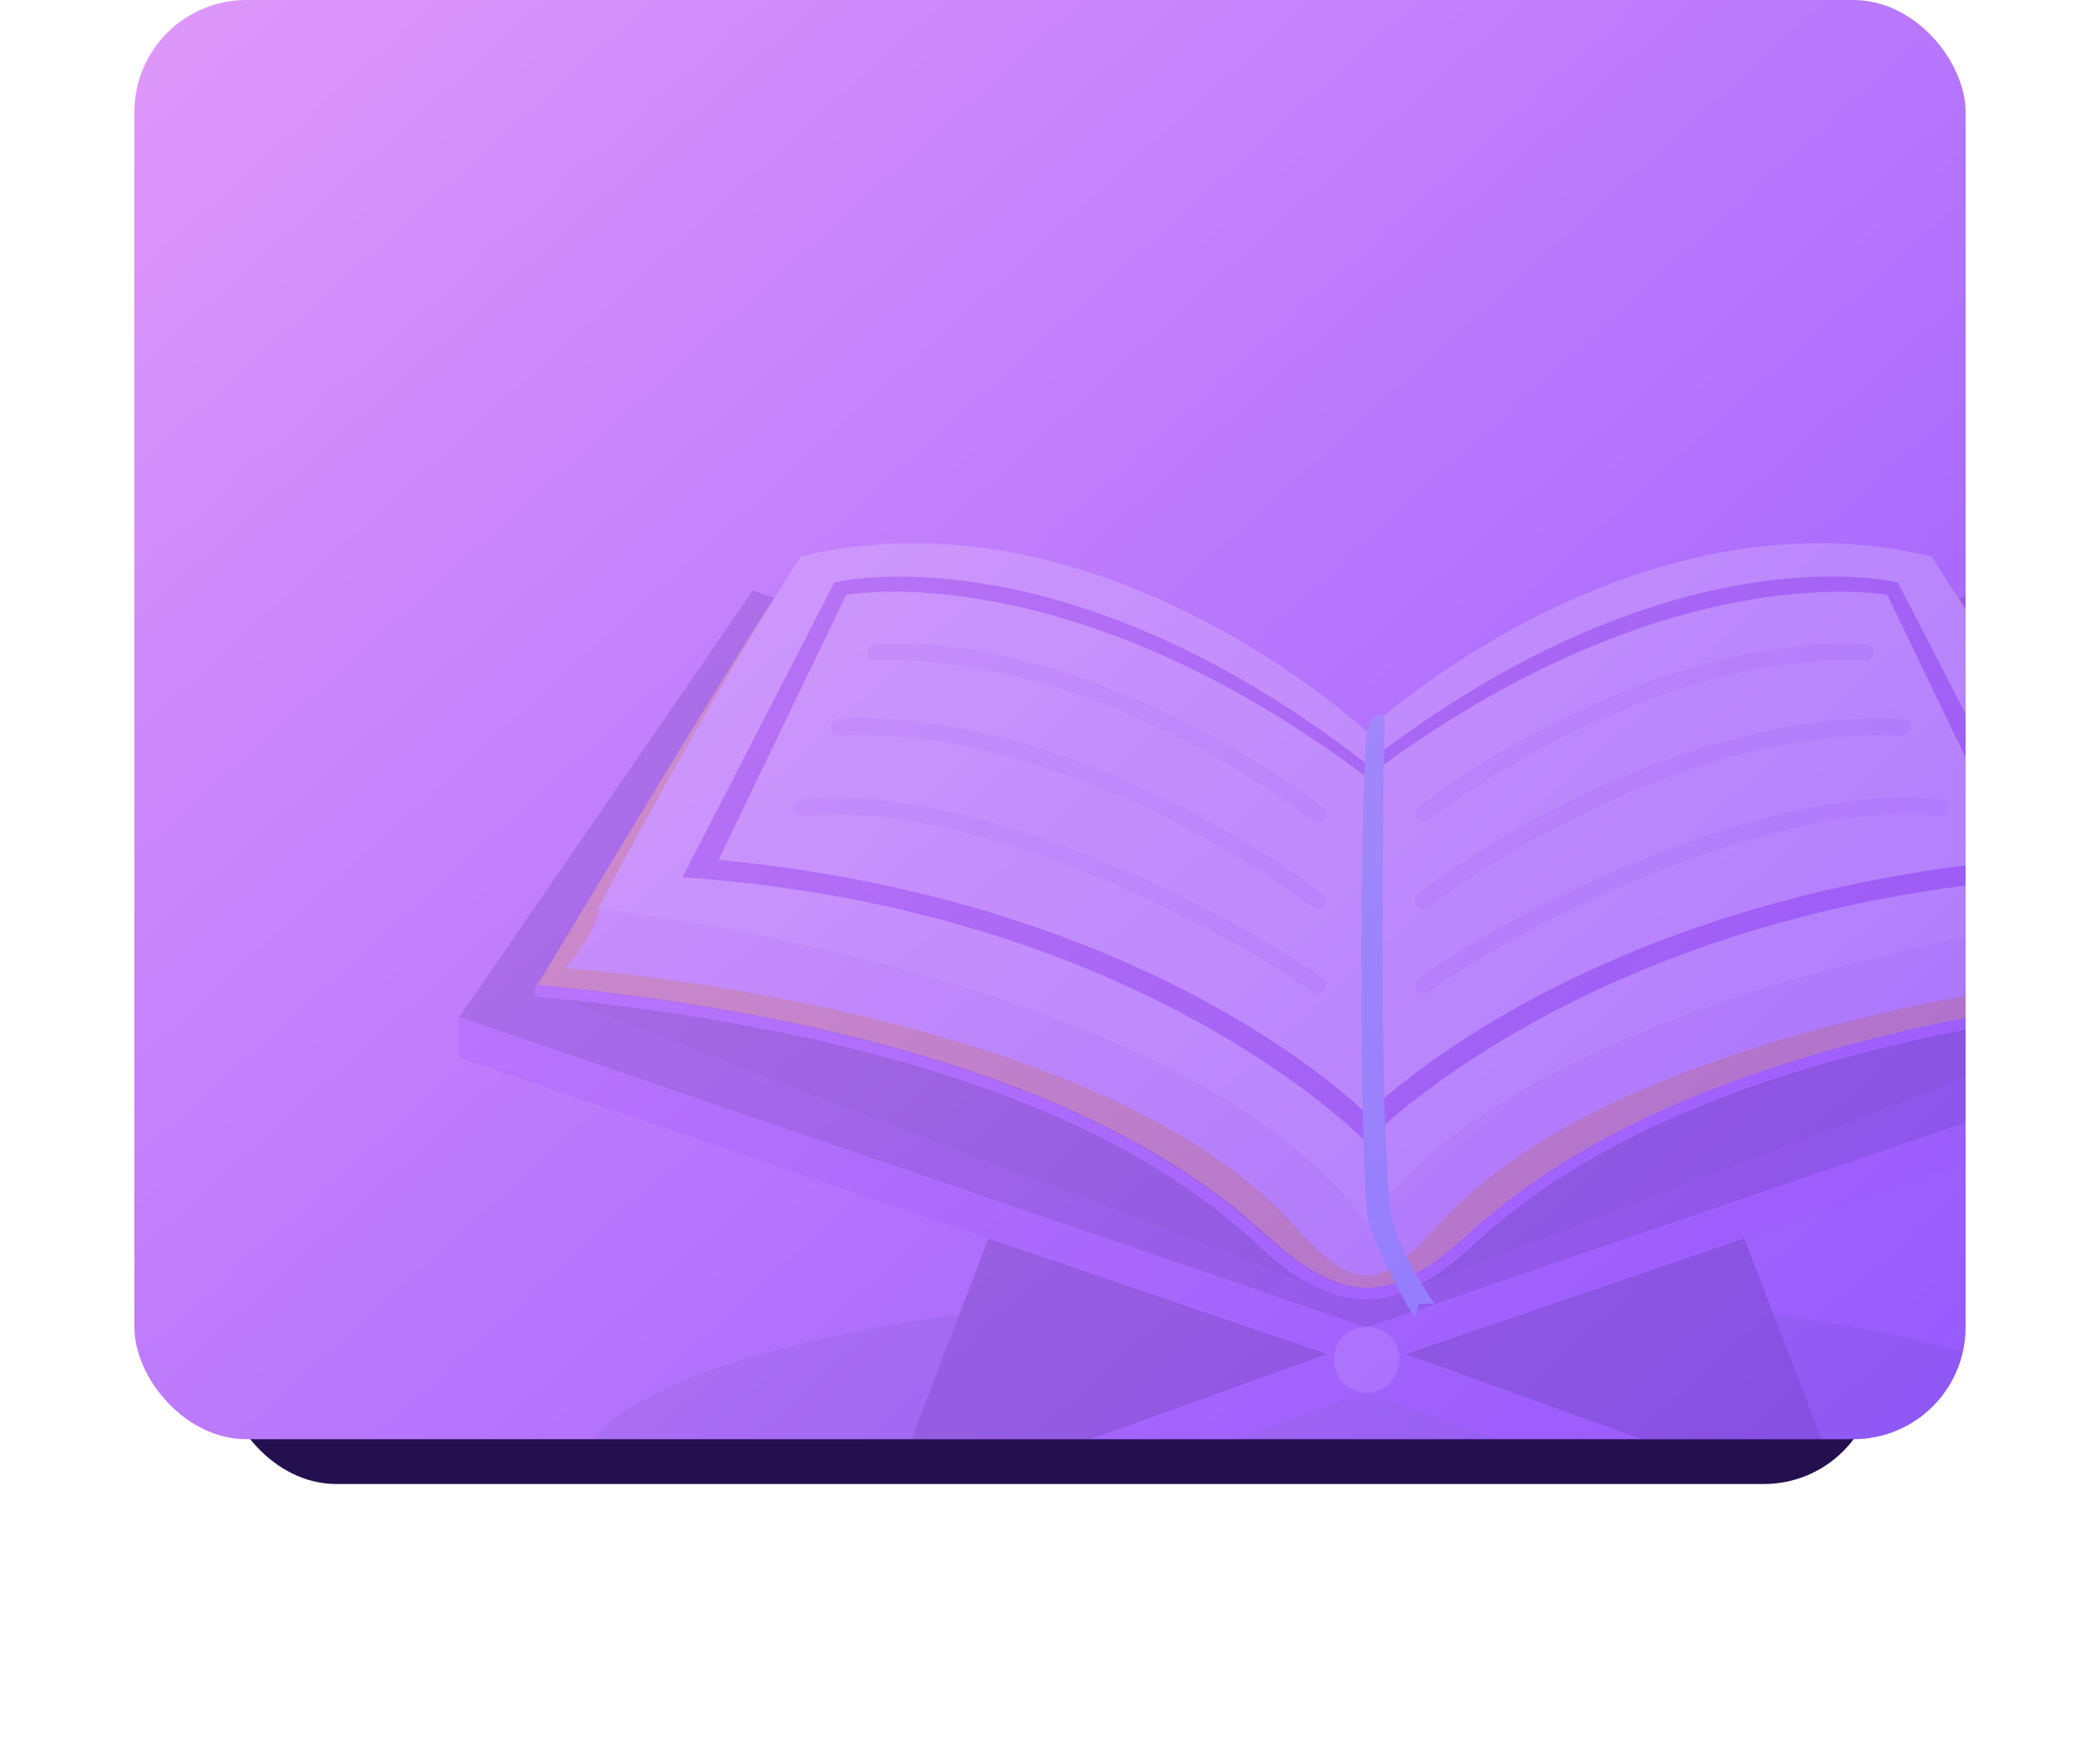 <svg width="375" height="315" viewBox="0 0 375 315" fill="none" xmlns="http://www.w3.org/2000/svg">
<g filter="url(#filter0_f_132_1151)">
<rect x="40" y="113" width="295" height="152" rx="20" fill="#240F4F"/>
</g>
<g clip-path="url(#clip0_132_1151)">
<rect x="24" width="327" height="295" fill="url(#paint0_linear_132_1151)"/>
<g style="mix-blend-mode:soft-light" opacity="0.2">
<path opacity="0.25" d="M244.056 295C321.288 295 383.896 280.435 383.896 262.467C383.896 244.5 321.288 229.934 244.056 229.934C166.824 229.934 104.215 244.5 104.215 262.467C104.215 280.435 166.824 295 244.056 295Z" fill="#042030"/>
<path d="M353.574 105.465L244.056 142.883L134.426 105.465L82 181.634L244.056 237.04L406 181.634L353.574 105.465Z" fill="#4E2999"/>
<path opacity="0.45" d="M101.105 178.525L235.503 229.934L189.297 184.188C189.297 184.188 113.434 165.867 101.105 178.525Z" fill="#240F4F"/>
<path opacity="0.45" d="M387.007 178.525L252.608 229.934L298.815 184.188C298.703 184.188 374.566 165.867 387.007 178.525Z" fill="#240F4F"/>
<path d="M244.056 237.04L82 181.634V188.852L244.056 244.257L406 188.852V181.634L244.056 237.04Z" fill="#994EF8"/>
<path d="M157.752 270.35L176.523 221.162L236.947 241.815L157.752 270.35Z" fill="#3B1E77"/>
<path opacity="0.45" d="M162.972 256.138L236.947 241.815L176.523 221.162L162.972 256.138Z" fill="#3B1E77"/>
<path d="M244.056 239.261L157.752 270.35L164.194 277.124L244.056 248.699L323.806 277.124L330.359 270.35L244.056 239.261Z" fill="#994EF8"/>
<path d="M330.359 270.35L311.477 221.162L251.053 241.815L330.359 270.35Z" fill="#3B1E77"/>
<path opacity="0.45" d="M325.028 256.138L251.053 241.815L311.477 221.162L325.028 256.138Z" fill="#3B1E77"/>
<path d="M244.055 248.699C247.307 248.699 249.942 246.064 249.942 242.814C249.942 239.564 247.307 236.929 244.055 236.929C240.804 236.929 238.169 239.564 238.169 242.814C238.169 246.064 240.804 248.699 244.055 248.699Z" fill="white" fill-opacity="0.5"/>
<path d="M348.909 105.465L244.056 157.651L139.203 105.465C134.427 111.794 95.995 175.861 95.995 175.861C96.439 175.861 96.773 175.972 97.217 175.972C193.628 185.632 220.397 215.944 229.283 223.272C238.169 230.711 244.167 229.934 244.167 229.934C244.167 229.934 250.165 230.711 259.05 223.272C267.936 215.944 294.705 185.632 391.116 175.972C391.561 175.972 391.894 175.861 392.338 175.861C392.116 175.861 353.574 111.905 348.909 105.465Z" fill="#F5B304"/>
<path d="M392.116 175.861C391.672 175.861 391.338 175.972 390.894 175.972C294.483 185.632 267.714 215.944 258.828 223.272C249.942 230.711 243.944 229.934 243.944 229.934C243.944 229.934 237.947 230.711 229.061 223.272C220.175 215.944 193.406 185.632 96.995 175.972C96.551 175.972 96.217 175.861 95.773 175.861C94.996 177.082 95.773 177.97 95.773 177.97C193.184 187.408 219.064 217.831 227.95 225.271C236.836 232.599 243.833 232.044 243.833 232.044C243.833 232.044 250.831 232.599 259.717 225.271C268.603 217.942 294.483 187.519 391.894 177.97C392.116 177.97 392.893 177.082 392.116 175.861Z" fill="#994EF8"/>
<path d="M344.91 99.358C291.262 86.478 243.944 130.559 243.944 130.559C243.944 130.559 196.627 86.478 142.979 99.358C142.979 99.358 127.762 122.675 106.769 162.314C106.769 162.314 212.4 174.195 243.944 218.498C275.489 174.195 381.12 162.314 381.12 162.314C360.127 122.675 344.91 99.358 344.91 99.358Z" fill="#F5EFFB"/>
<path d="M381.12 162.314C381.12 162.314 275.489 174.195 243.944 218.498C212.511 174.195 106.88 162.314 106.88 162.314C106.88 162.314 106.88 165.867 100.993 172.863C100.993 172.863 196.85 179.747 231.726 219.497C239.946 228.824 243.944 227.713 243.944 227.713C243.944 227.713 248.054 228.824 256.163 219.497C290.928 179.747 386.896 172.863 386.896 172.863C381.12 165.756 381.12 162.314 381.12 162.314Z" fill="#DFCBF4"/>
<path d="M338.912 104.022C338.912 104.022 298.814 93.806 243.944 136.332C189.185 93.917 148.977 104.022 148.977 104.022L121.875 156.652C204.291 162.314 243.944 203.952 243.944 203.952C243.944 203.952 283.597 162.314 366.014 156.652L338.912 104.022ZM244.056 198.956C244.056 198.956 206.957 160.982 128.317 153.543L151.087 106.242C151.087 106.242 190.518 98.581 244.056 138.775C297.593 98.581 337.024 106.242 337.024 106.242L359.794 153.543C281.154 160.982 244.056 198.956 244.056 198.956Z" fill="#863ED5"/>
<path opacity="0.2" d="M254.163 175.965C268.973 165.046 315.253 140.885 346.354 144.216" stroke="#863ED5" stroke-width="3" stroke-linecap="round"/>
<path opacity="0.2" d="M254.163 145.326C267.307 135.038 301.48 114.882 333.025 116.555" stroke="#863ED5" stroke-width="3" stroke-linecap="round"/>
<path opacity="0.2" d="M254.163 160.871C268.418 149.792 305.479 128.084 339.689 129.887" stroke="#863ED5" stroke-width="3" stroke-linecap="round"/>
<path opacity="0.2" d="M235.281 175.965C220.471 165.046 174.191 140.885 143.09 144.216" stroke="#863ED5" stroke-width="3" stroke-linecap="round"/>
<path opacity="0.2" d="M235.281 145.326C222.137 135.038 187.964 114.882 156.419 116.555" stroke="#863ED5" stroke-width="3" stroke-linecap="round"/>
<path opacity="0.2" d="M235.281 160.871C221.026 149.792 183.965 128.084 149.755 129.887" stroke="#863ED5" stroke-width="3" stroke-linecap="round"/>
<path d="M244.056 130.559C244.056 130.559 245.166 126.672 247.277 127.783C247.277 127.783 245.944 190.739 248.165 215.278C248.721 221.384 254.052 229.712 256.162 232.821H253.386L252.608 235.375C252.608 235.375 244.389 221.496 244.056 216.055C242.389 191.627 243.278 136.443 244.056 130.559Z" fill="#54DAF5"/>
</g>
</g>
<defs>
<filter id="filter0_f_132_1151" x="-10" y="63" width="395" height="252" filterUnits="userSpaceOnUse" color-interpolation-filters="sRGB">
<feFlood flood-opacity="0" result="BackgroundImageFix"/>
<feBlend mode="normal" in="SourceGraphic" in2="BackgroundImageFix" result="shape"/>
<feGaussianBlur stdDeviation="25" result="effect1_foregroundBlur_132_1151"/>
</filter>
<linearGradient id="paint0_linear_132_1151" x1="24" y1="0" x2="317.443" y2="325.274" gradientUnits="userSpaceOnUse">
<stop stop-color="#DF98FA"/>
<stop offset="1" stop-color="#9055FF"/>
</linearGradient>
<clipPath id="clip0_132_1151">
<rect x="24" width="327" height="257" rx="20" fill="white"/>
</clipPath>
</defs>
</svg>
